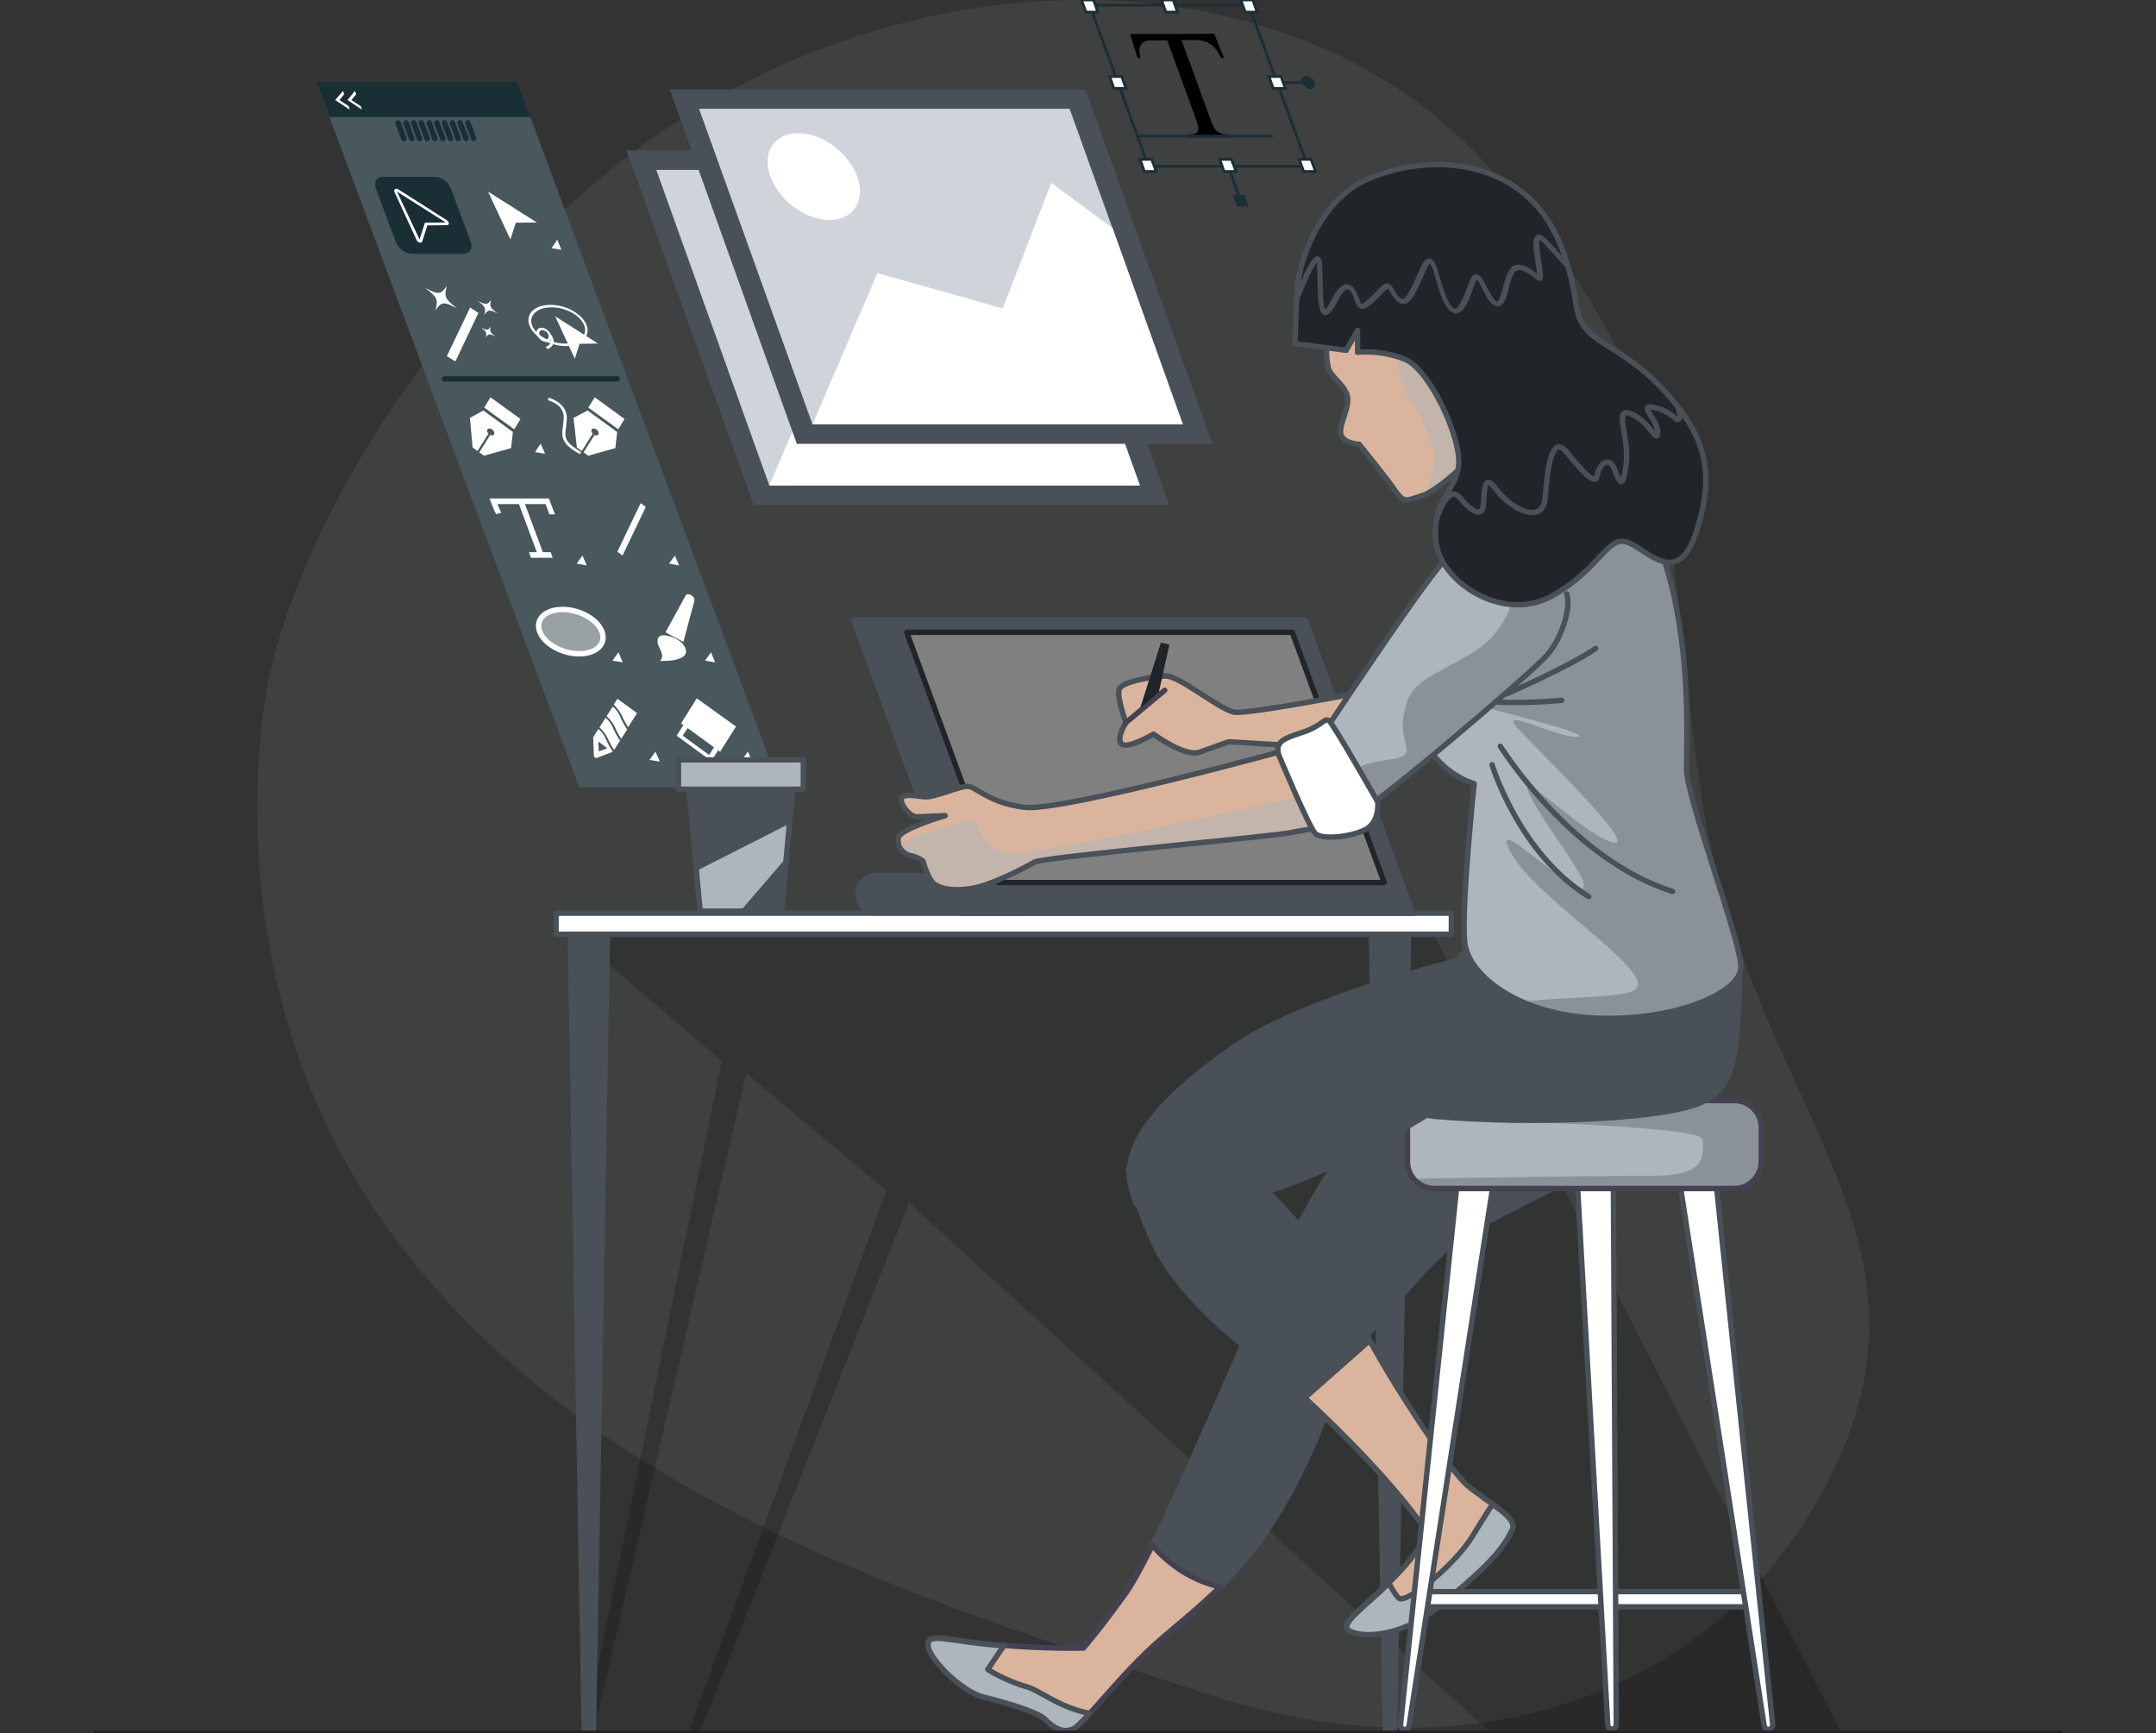 <?xml version="1.0" encoding="utf-8"?>
<!-- Generator: Adobe Illustrator 25.2.1, SVG Export Plug-In . SVG Version: 6.00 Build 0)  -->
<svg version="1.1" id="Camada_1" xmlns="http://www.w3.org/2000/svg" xmlns:xlink="http://www.w3.org/1999/xlink" x="0px" y="0px"
	 viewBox="0 0 963.5 774.4" style="enable-background:new 0 0 963.5 774.4;" xml:space="preserve">
<rect x="0" y="0" width="963.5" height="774.4" fill="#333333" stroke="none"/>
<style type="text/css">
	.st0{opacity:0.1;fill:#ADB5BD;enable-background:new    ;}
	.st1{display:none;opacity:0.7;fill:#FFFFFF;enable-background:new    ;}
	.st2{fill:#1A2E35;}
	.st3{opacity:0.2;fill:#FFFFFF;enable-background:new    ;}
	.st4{fill:none;stroke:#1A2E35;stroke-width:2.405;stroke-linecap:round;stroke-linejoin:round;stroke-miterlimit:10;}
	.st5{fill:#FFFFFF;}
	.st6{opacity:0.44;fill:#FFFFFF;enable-background:new    ;}
	.st7{fill:none;stroke:#FFFFFF;stroke-width:2.405;stroke-miterlimit:10;}
	.st8{fill:#495057;}
	.st9{fill:#CED4DA;}
	.st10{fill:none;stroke:#1A2E35;stroke-width:1.202;stroke-miterlimit:10;}
	.st11{fill:#FFFFFF;stroke:#1A2E35;stroke-width:1.202;stroke-miterlimit:10;}
	.st12{opacity:0.2;enable-background:new    ;}
	.st13{fill:#495057;stroke:#495057;stroke-width:2.405;stroke-linecap:round;stroke-linejoin:round;stroke-miterlimit:10;}
	.st14{fill:#FFFFFF;stroke:#495057;stroke-width:2.405;stroke-linecap:round;stroke-linejoin:round;stroke-miterlimit:10;}
	.st15{fill:#808080;stroke:#1A2E35;stroke-width:2.405;stroke-linecap:round;stroke-linejoin:round;stroke-miterlimit:10;}
	.st16{fill:#ADB5BD;stroke:#495057;stroke-width:2.405;stroke-linecap:round;stroke-linejoin:round;stroke-miterlimit:10;}
	.st17{fill:#808080;stroke:#212529;stroke-width:2.405;stroke-linecap:round;stroke-linejoin:round;stroke-miterlimit:10;}
	.st18{fill:#DAB49D;stroke:#454153;stroke-width:2.405;stroke-linecap:round;stroke-linejoin:round;stroke-miterlimit:10;}
	.st19{fill:#DAB49D;stroke:#495057;stroke-width:2.405;stroke-linecap:round;stroke-linejoin:round;stroke-miterlimit:10;}
	.st20{fill:#ADB5BD;}
	.st21{opacity:0.2;clip-path:url(#SVGID_2_);enable-background:new    ;}
	.st22{fill:none;stroke:#454153;stroke-width:2.405;stroke-linecap:round;stroke-linejoin:round;stroke-miterlimit:10;}
	.st23{fill:#212529;}
	.st24{fill:#DAB49D;}
	.st25{clip-path:url(#SVGID_4_);fill:#ADB5BD;}
	.st26{opacity:0.5;clip-path:url(#SVGID_6_);fill:#DAB49D;enable-background:new    ;}
	.st27{fill:none;stroke:#495057;stroke-width:2.405;stroke-linecap:round;stroke-linejoin:round;stroke-miterlimit:10;}
	.st28{opacity:0.2;clip-path:url(#SVGID_8_);enable-background:new    ;}
	.st29{opacity:0.2;clip-path:url(#SVGID_10_);enable-background:new    ;}
	.st30{clip-path:url(#SVGID_12_);fill:#ADB5BD;}
	.st31{opacity:0.5;clip-path:url(#SVGID_14_);fill:#DAB49D;enable-background:new    ;}
	.st32{clip-path:url(#SVGID_16_);}
	.st33{fill:none;stroke:#495057;stroke-width:2.405;stroke-miterlimit:10;}
	.st34{fill:none;stroke:#212529;stroke-width:2.405;stroke-miterlimit:10;}
</style>
<g>
	<g>
		<path class="st0" d="M120.5,301.4c0,0-31.6,135,56.4,252.5s241.3,163.3,364.6,203.6s238.7-6.2,282-109.8S779.3,488.3,760,353
			s-3.9-174.3-93.9-277.3S391.6-24.8,266.7,80.9C141.9,186.7,120.5,301.4,120.5,301.4z"/>
		<path class="st1" d="M120.5,301.4c0,0-31.6,135,56.4,252.5s241.3,163.3,364.6,203.6s238.7-6.2,282-109.8S779.3,488.3,760,353
			s-3.9-174.3-93.9-277.3S391.6-24.8,266.7,80.9C141.9,186.7,120.5,301.4,120.5,301.4z"/>
	</g>
	<g>
		<g>
			<polygon class="st2" points="348.6,351.8 258.9,351.8 141.3,36.4 231.1,36.4 			"/>
			<polygon class="st3" points="348.6,351.8 258.9,351.8 141.3,36.4 231.1,36.4 			"/>
			<path class="st2" d="M207.1,113.4h-23c-2.9,0-6-2.3-7.2-5.2l-8.9-24c-1-2.9,0.3-5.2,3.3-5.2h23c2.9,0,6,2.3,7.2,5.2l8.9,24
				C211.4,111,210,113.4,207.1,113.4z"/>
			<polygon class="st2" points="237,52.3 147.3,52.3 141.3,36.4 231.1,36.4 			"/>
			<g>
				<line class="st4" x1="177.9" y1="54.9" x2="180.5" y2="61.9"/>
				<line class="st4" x1="181.4" y1="54.9" x2="184" y2="61.9"/>
				<line class="st4" x1="184.9" y1="54.9" x2="187.5" y2="61.9"/>
				<line class="st4" x1="188.3" y1="54.9" x2="190.9" y2="61.9"/>
				<line class="st4" x1="191.8" y1="54.9" x2="194.3" y2="61.9"/>
				<line class="st4" x1="195.2" y1="54.9" x2="197.9" y2="61.9"/>
				<line class="st4" x1="198.7" y1="54.9" x2="201.3" y2="61.9"/>
				<line class="st4" x1="202.2" y1="54.9" x2="204.7" y2="61.9"/>
				<line class="st4" x1="205.6" y1="54.9" x2="208.3" y2="61.9"/>
				<line class="st4" x1="209.1" y1="54.9" x2="211.7" y2="61.9"/>
			</g>
			<g>
				<path class="st5" d="M199.7,98.4L178,84.6c-0.5-0.3-1-0.3-1.5-0.1c-0.3,0.2-0.5,0.7-0.2,1.3l9.9,21.5c0.2,0.6,0.8,0.9,1.4,1.1
					c0.1,0,0.2,0,0.3,0c0.5,0,0.7-0.2,0.8-0.6l2.3-7.1l8.7-0.1c0.6,0,0.9-0.3,0.9-0.8C200.5,99.3,200.2,98.7,199.7,98.4z"/>
				<g>
					<polygon class="st2" points="199.2,99.4 177.4,85.6 187.5,107 189.9,99.5 					"/>
				</g>
			</g>
			<polygon class="st5" points="239.9,99.4 218.1,85.6 228.1,107 230.5,99.5 			"/>
			<polygon class="st5" points="250.9,111.6 249,107.1 246.5,110.9 			"/>
			<polygon class="st5" points="303.5,252.6 301.6,248.2 299,251.8 			"/>
			<polygon class="st5" points="319.6,295.9 317.7,291.4 315.1,295.2 			"/>
			<polygon class="st5" points="336.2,340.3 334.2,335.8 331.6,339.5 			"/>
			<polygon class="st5" points="243.6,202.7 241.6,198.2 239.1,202 			"/>
			<polygon class="st5" points="262.2,252.6 260.3,248.2 257.7,251.8 			"/>
			<polygon class="st5" points="278.3,295.9 276.4,291.4 273.7,295.2 			"/>
			<polygon class="st5" points="294.9,340.3 292.9,335.8 290.3,339.5 			"/>
			<g>
				<polygon class="st5" points="199.7,159.1 203.5,161.5 213.8,139.8 210.1,137.4 				"/>
				<path class="st5" d="M204.3,137.8c-5.5-4.3-5.9-5.1-4.6-10c-2.9,3.9-3.7,4-9.7,0.8c5.5,4.3,5.9,5.1,4.6,10
					C197.4,134.8,198.2,134.6,204.3,137.8z"/>
				<path class="st5" d="M222.4,140.1c-3.4-2.6-3.7-3.2-2.9-6.2c-1.7,2.4-2.3,2.4-6,0.5c3.4,2.6,3.7,3.2,2.9,6.2
					C218.2,138.3,218.8,138.2,222.4,140.1z"/>
				<path class="st5" d="M221.4,150.4c-2.4-1.9-2.6-2.3-2.1-4.4c-1.3,1.7-1.6,1.7-4.3,0.3c2.4,1.9,2.6,2.3,2.1,4.4
					C218.4,149,218.8,149,221.4,150.4z"/>
			</g>
			<polygon class="st5" points="275.9,246.5 278.2,248.2 288.6,226.5 286.3,224.8 			"/>
			<g>
				<g>
					<polygon class="st5" points="267.2,153.5 248.1,141.3 256.9,160.3 259,153.6 					"/>
				</g>
				<g>
					<path class="st5" d="M252.8,154.6c-7.1,0-14.3-4.1-16.2-9.2s2.3-9.2,9.4-9.2s14.3,4.1,16.2,9.2
						C263.9,150.4,259.8,154.6,252.8,154.6z M246.4,137.3c-6.4,0-10.3,3.7-8.6,8.1s8.2,8.1,14.7,8.1c6.4,0,10.3-3.7,8.6-8.1
						C259.3,140.8,252.8,137.3,246.4,137.3z"/>
				</g>
				<g>
					<path class="st5" d="M244.3,152.8c-1.7,0-3.7-1.4-4.3-3.2c-0.7-1.7,0.2-3.2,1.9-3.2s3.7,1.4,4.3,3.2
						C246.9,151.3,246,152.8,244.3,152.8z M242.4,147.5c-1.1,0-1.7,0.9-1.3,2.1c0.5,1.1,1.7,2.1,2.7,2.1c1.1,0,1.7-0.9,1.3-2.1
						C244.8,148.5,243.5,147.5,242.4,147.5z"/>
				</g>
				<g>
					<path class="st5" d="M244.7,156l-0.8-1c1.4-0.6,2.2-1.4,2.3-2.5c0.1-1.4-0.8-2.7-0.8-2.7l0.9-0.3c0,0.1,1.3,1.7,1.1,3.5
						C247.2,154.3,246.2,155.4,244.7,156z"/>
				</g>
			</g>
			<g>
				<polygon class="st5" points="232.6,187.2 219.2,177.5 216.4,182.1 229.8,191.8 				"/>
				<path class="st5" d="M211.2,199.9l2.2,1.6l4.9-7.8c-0.6-0.6-0.8-1.4-0.5-1.8c0.3-0.6,1.4-0.6,2.2,0s1.1,1.6,0.8,2.2
					c-0.3,0.5-1,0.6-1.7,0.2l-4.9,7.8l2.1,1.5l12.1-3.4l0.8-7.2l-13.2-9.6l-6,3.3L211.2,199.9z"/>
			</g>
			<line class="st4" x1="198.6" y1="169.3" x2="275.8" y2="169.3"/>
			<g>
				<polygon class="st5" points="265.8,177.5 262.9,182.1 276.3,191.8 279.1,187.2 				"/>
				<path class="st5" d="M256.3,186.7l1.5,13.2l2.2,1.6l4.9-7.8c-0.6-0.6-0.8-1.4-0.5-1.8c0.3-0.6,1.4-0.6,2.2,0
					c0.8,0.6,1.1,1.6,0.8,2.2c-0.3,0.5-1,0.6-1.7,0.2l-4.9,7.8l2.1,1.5l12.1-3.4l0.8-7.2l-13.2-9.6L256.3,186.7z"/>
				<path class="st5" d="M253,190.6c0.1-0.9,0.2-1.9,0.3-3.1c0.2-2.3-0.5-4.3-1.9-6c-2.3-2.7-5.7-3.7-5.9-3.7
					c-0.3-0.1-0.7,0.1-0.6,0.5c0,0.3,0.3,0.7,0.7,0.8c0,0,3,0.8,4.8,3c1.1,1.4,1.7,3.1,1.5,5c-0.1,1.1-0.2,2.2-0.3,3.1
					c-0.7,4.8-1,7.8,7,12.4c0.1,0.1,0.3,0.1,0.5,0.1s0.3-0.1,0.5-0.2c0.1-0.2-0.1-0.7-0.5-0.9C252.1,197.3,252.3,195.3,253,190.6z"
					/>
			</g>
			<path class="st5" d="M218.8,222.7l0.5,1.3c0.1,0.5,1.6,4.3,2.4,5.7l2.3-0.6c-0.3-0.6-1.1-2.4-1.7-3.9h9.6l8,21.5h-3.5l0.9,2.5
				h9.7l-0.9-2.5h-3.5l-8-21.5h9.2c0.5,1.4,1.3,3.4,1.7,4.6h2.5c-0.6-1.6-2.2-5.8-2.2-5.8l-0.5-1.3H218.8z"/>
			<g>
				<path class="st6" d="M269,282.2c2.1,5.5-2.5,9.9-10.2,9.9c-7.6,0-15.5-4.4-17.6-9.9s2.5-9.9,10.2-9.9S266.9,276.7,269,282.2z"/>
				<path class="st7" d="M269,282.2c2.1,5.5-2.5,9.9-10.2,9.9c-7.6,0-15.5-4.4-17.6-9.9s2.5-9.9,10.2-9.9S266.9,276.7,269,282.2z"/>
			</g>
			<g>
				<path class="st5" d="M297.4,282.5l9-16.4c0.3-0.7,1.4-0.8,2.3-0.3l0,0c1.1,0.6,1.9,1.8,1.6,2.7l-4.9,18.3L297.4,282.5z"/>
				<path class="st5" d="M295.9,283.9c3.5-0.5,10.5,2.6,10.7,7.2c0,1.1-0.7,1.9-1.6,2.5c-2.7,1.6-6.5,1.7-10.2,1.7
					c0.9-0.6,1.3-1.8,1-3.1c-0.2-1.3-1.1-2.6-1.6-3.9C293.5,286.5,293.8,284,295.9,283.9"/>
			</g>
			<g>
				<path class="st5" d="M277.1,320.1c-1-2.3-2.4-3.8-3.3-4.4l-2.7,4.3c1,0.9,2.6,2.5,3.8,5.1c1,2.3,2.1,4,2.7,5l2.7-4.2
					C279.3,324.5,278.2,322.6,277.1,320.1z"/>
				<path class="st5" d="M273.9,325.1c-1-2.3-2.4-3.8-3.3-4.4l-2.7,4.3c1,0.9,2.6,2.5,3.8,5.1c1,2.3,2.1,4,2.7,5l2.7-4.2
					C276.1,329.5,275,327.6,273.9,325.1z"/>
				<path class="st5" d="M278,319.9c1,2.3,2.1,4,2.7,5l4-6.3l-8.8-6.4l-1.6,2.6C275.2,315.7,276.7,317.3,278,319.9z"/>
				<path class="st5" d="M270.7,330.1c-1-2.3-2.4-3.8-3.3-4.4l-2.3,3.7l0.3,8.3c0,0.6,0.8,1.1,1.3,0.9l7.1-2.7
					C272.9,334.5,271.8,332.5,270.7,330.1z M267.6,335.7l-0.2-4.4l4,3L267.6,335.7z"/>
			</g>
			<path class="st5" d="M305.4,323.9l-3,4.8l15.5,11.3l3-4.8l0.9,0.7l7.1-11.3L311.4,312l-7.1,11.3L305.4,323.9z M316.9,337.3
				l-11.8-8.6l2.2-3.4l11.8,8.6L316.9,337.3z"/>
			<g>
				<polygon class="st5" points="158.6,40.6 159.2,42.1 157,44.7 161.2,47.4 161.8,49 155.3,44.7 				"/>
				<polygon class="st5" points="153.3,40.6 153.8,42.1 151.7,44.7 155.8,47.4 156.3,49 149.8,44.7 				"/>
			</g>
		</g>
		<g>
			<polygon class="st8" points="522.5,225.6 336.8,225.6 280,67.2 465.8,67.2 			"/>
			<polygon class="st9" points="509.4,216.9 343.8,216.9 293.3,75.9 458.8,75.9 			"/>
			<polygon class="st5" points="477.9,129.1 450.5,109 428.9,165.1 372.8,149.3 343.8,216.9 509.4,216.9 			"/>
			<path class="st5" d="M363.8,106.1c-3.9-10.7-15.6-19.4-26.4-19.4s-16.3,8.7-12.4,19.4s15.6,19.4,26.4,19.4
				C362.1,125.5,367.7,116.8,363.8,106.1z"/>
		</g>
		<g>
			<polygon class="st8" points="541.8,198.3 356.1,198.3 299.3,39.9 485.1,39.9 			"/>
			<polygon class="st9" points="528.6,189.6 363.1,189.6 312.4,48.6 478,48.6 			"/>
			<polygon class="st5" points="497.2,101.9 469.8,81.7 448.1,137.8 392.1,122 363.1,189.6 528.6,189.6 			"/>
			<path class="st5" d="M383.1,78.9c-3.9-10.7-15.6-19.4-26.4-19.4s-16.3,8.7-12.4,19.4s15.6,19.4,26.4,19.4S386.9,89.6,383.1,78.9z
				"/>
		</g>
		<g>
			<g>
				<path d="M542.6,15.1l4.4,10.8h-1.3c-0.9-1.9-1.8-3.3-2.5-4.1c-1.1-1.4-2.5-2.3-3.9-3c-1.4-0.6-3.1-0.9-4.9-0.9H528l12.9,35.3
					c1,2.9,1.9,4.6,2.9,5.4c1.3,0.9,2.7,1.5,4.6,1.5h1.6l0.5,1.3h-19.6l-0.5-1.3h1.6c1.9,0,3.1-0.6,3.5-1.8c0.2-0.7-0.1-2.4-1-5
					L521.6,18H516c-2.2,0-3.7,0.1-4.4,0.5c-1,0.5-1.7,1.3-2.2,2.5c-0.3,1.3-0.3,2.9,0.3,5h-1.3L505,15.2L542.6,15.1L542.6,15.1z"/>
			</g>
			<line class="st10" x1="570.7" y1="36.9" x2="584.9" y2="36.9"/>
			<polygon class="st10" points="584.4,74.3 513.2,74.3 487,2.3 558.1,2.3 			"/>
			<polygon class="st11" points="503.2,39.5 497.8,39.5 495.9,34.2 501.3,34.2 			"/>
			<polygon class="st11" points="574.4,39.5 569,39.5 567.1,34.2 572.5,34.2 			"/>
			<polygon class="st11" points="490.6,5.4 485.3,5.4 483.3,0 488.7,0 			"/>
			<polygon class="st11" points="561.8,5.4 556.5,5.4 554.5,0 559.9,0 			"/>
			<polygon class="st11" points="526.2,5.4 521,5.4 519.1,0 524.3,0 			"/>
			<polygon class="st11" points="516.7,76.6 511.4,76.6 509.5,71.2 514.7,71.2 			"/>
			<polygon class="st11" points="587.9,76.6 582.6,76.6 580.6,71.2 585.9,71.2 			"/>
			<line class="st10" x1="549.3" y1="75.5" x2="554.4" y2="89.7"/>
			<polygon class="st11" points="552.4,76.6 547,76.6 545.1,71.2 550.3,71.2 			"/>
			<polygon class="st2" points="558.1,92.3 552.8,92.3 550.8,87.1 556.1,87.1 			"/>
			<line class="st10" x1="509" y1="60.8" x2="568.8" y2="60.8"/>
			<path class="st2" d="M587.6,36.9c-0.6-1.6-2.3-2.9-3.9-2.9s-2.4,1.3-1.8,2.9c0.6,1.6,2.3,2.9,3.9,2.9
				C587.4,39.7,588.2,38.5,587.6,36.9z"/>
		</g>
		<g>
			<polygon class="st12" points="258,418.8 322.5,474 261.1,774.4 265.2,774.4 333.5,479.5 396.1,531.9 307.7,773.9 313.2,773 
				406.2,537.4 664.9,773 822.2,773 638.2,412.3 			"/>
			<g>
				<polygon id="XMLID_50_" class="st13" points="265.2,774.4 261.1,774.4 254.8,413.6 271.5,413.6 				"/>
				<polygon id="XMLID_84_" class="st13" points="623.2,774.4 619.1,774.4 612.8,413.6 629.5,413.6 				"/>
				<rect id="XMLID_62_" x="248.5" y="408" class="st14" width="400.1" height="9.4"/>
			</g>
		</g>
		<g id="XMLID_66_">
			<path id="XMLID_65_" class="st15" d="M406,298c0,2.5-2.4,4.6-5.4,4.6s-5.4-2.1-5.4-4.6s2.4-4.6,5.4-4.6S406,295.5,406,298z"/>
			<path id="XMLID_67_" class="st15" d="M411.1,312c0,2.5-2.4,4.6-5.4,4.6s-5.4-2.1-5.4-4.6s2.4-4.6,5.4-4.6S411.1,309.4,411.1,312z
				"/>
			<path id="XMLID_68_" class="st15" d="M416.3,325.8c0,2.5-2.4,4.6-5.4,4.6s-5.4-2.1-5.4-4.6s2.4-4.6,5.4-4.6
				S416.3,323.3,416.3,325.8z"/>
			<path id="XMLID_69_" class="st15" d="M421.3,339.6c0,2.5-2.4,4.6-5.4,4.6s-5.4-2.1-5.4-4.6s2.4-4.6,5.4-4.6
				C418.9,335.1,421.3,337.1,421.3,339.6z"/>
		</g>
		<g>
			<polygon id="XMLID_112_" class="st13" points="349.3,407.1 312.9,407.1 307.4,346.8 354.8,346.8 			"/>
			<polygon class="st16" points="352.9,366.6 311.1,387.8 312.9,407.1 332.4,407.1 351.2,385.3 			"/>
			<rect id="XMLID_114_" x="303.2" y="339.5" class="st16" width="55.8" height="13.1"/>
		</g>
		<g>
			<g id="XMLID_71_">
				<path id="XMLID_72_" class="st13" d="M457.1,407.8h-65.5c-4.6,0-8.3-3.8-8.3-8.3c0-4.6,3.8-8.3,8.3-8.3h65.5
					c4.6,0,8.3,3.8,8.3,8.3S461.7,407.8,457.1,407.8z"/>
			</g>
			<polygon id="XMLID_63_" class="st13" points="631.3,408 429.6,408 381.5,277 583.3,277 			"/>
			<polygon id="XMLID_64_" class="st17" points="618.6,394.3 446.3,394.3 405.2,282.5 577.5,282.5 			"/>
			<g>
				<path id="XMLID_75_" class="st13" d="M652.4,454.8c0,0-8.7,12.8-15.9,19.3s-29,26.7-47.1,57.4s-30.7,62-42.7,89.1
					c-12,27.2-33.5,77.2-44.5,92.4c-11,15.3-18.1,23.4-18.1,23.4s-17.9,0.5-39.1-1.5c-21.2-1.8-30-5.7-30.2-0.2s14.4,20.8,24.9,23.4
					c10.5,2.6,24,6.7,27.3,9.8c3.3,3.2,7.3,6.7,12.6,4.4c5.2-2.3,21.2-24.5,39-39.8s39-30.5,58.2-66.2s20.2-56.1,33.7-69.5
					c13.5-13.5,27.6-34.5,44.8-45.5c17.1-11.1,68.5-31.6,84.8-53.1c16.4-21.3,7.9-47.4-7.9-56.6
					C716.3,432.4,664.8,428.9,652.4,454.8z"/>
				<g>
					<path id="XMLID_82_" class="st18" d="M515,690.4c-4.8,9.7-9.2,17.8-12.7,22.5c-11,15.3-18.1,23.4-18.1,23.4s-17.9,0.5-39.1-1.5
						c-21.2-1.8-30-5.7-30.2-0.2s14.4,20.8,24.9,23.4c10.5,2.6,24,6.7,27.3,9.8c3.3,3.2,7.3,6.7,12.6,4.4c5.2-2.3,21.2-24.5,39-39.8
						c8.3-7.2,17.3-14.3,26.5-23.4C530.4,705.6,520.5,696.9,515,690.4z"/>
					<path id="XMLID_81_" class="st16" d="M479.4,772.5c1.6-0.7,4.2-3.3,7.5-7c-14.4-2.9-21.8-10.2-28.4-12
						c-9.2-2.6-17.1-7.6-17.1-7.6l7.2-10.6c-1.3-0.1-2.4-0.2-3.7-0.3c-21.2-1.8-30-5.7-30.2-0.2s14.4,20.8,24.9,23.4
						c10.5,2.6,24,6.7,27.3,9.8C470.1,771.1,474.2,774.7,479.4,772.5z"/>
				</g>
			</g>
			<g>
				<path id="XMLID_70_" class="st13" d="M504.3,522.5c0,0,3.9,17.9,12.3,34.9c8.6,17,27.3,34.9,40.8,45.1
					c13.6,10.3,57.5,49.4,79.2,80.4c2.7,3.9-7.6,17-20.4,28.5c-12.8,11.5-18.3,15.7-11.5,17.9s22.9,1.3,39.1-12.3
					c16.2-13.6,26.8-22.6,31.9-33.7c2.5-5.5-11.5-12.3-20-19.6c-8.6-7.2-40-54.9-49.7-77c-9.8-22.1-34.5-53.6-52.8-64.7"/>
				<g>
					<path id="XMLID_80_" class="st19" d="M675.8,683.3c2.5-5.5-11.5-12.3-20-19.6c-7.2-6-30.6-40.7-43.7-64.8l-29,25.6
						c18,16.7,40,39,53.5,58.3c2.7,3.9-7.6,17-20.4,28.5c-12.8,11.5-18.3,15.7-11.5,17.9s22.9,1.3,39.1-12.3
						C660.1,703.4,670.7,694.4,675.8,683.3z"/>
					<path id="XMLID_79_" class="st16" d="M667,672.1c-2.3,3.4-5.2,8.1-8.7,13.8c-8.1,13.6-30.2,31-33.2,28.1
						c-1.7-1.7-3.3-4.6-4.4-6.7c-1.5,1.4-3,2.9-4.4,4.2c-12.8,11.5-18.3,15.7-11.5,17.9s22.9,1.3,39.1-12.3
						c16.2-13.6,26.8-22.6,31.9-33.7C677.4,680,672.9,676.2,667,672.1z"/>
				</g>
			</g>
			<rect id="XMLID_77_" x="638" y="711.1" class="st14" width="144.7" height="6.8"/>
			<path id="XMLID_76_" class="st14" d="M651.2,528.4l-25.3,242.1c-0.1,1.1,0.8,2.2,1.9,2.2l0,0c0.9,0,1.8-0.7,1.9-1.7l37.7-242.6
				H651.2L651.2,528.4z"/>
			<path id="XMLID_78_" class="st14" d="M766.9,528.4l25.3,242.1c0.1,1.1-0.8,2.2-1.9,2.2l0,0c-0.9,0-1.8-0.7-1.9-1.7l-37.7-242.6
				H766.9L766.9,528.4z"/>
			<path id="XMLID_83_" class="st14" d="M721,528.4l1.3,242.2c0,1-0.9,1.9-1.9,1.9l0,0c-1,0-1.9-0.8-1.9-1.8l-13.6-242.3L721,528.4
				L721,528.4z"/>
			<g>
				<g>
					<path id="XMLID_74_" class="st20" d="M775,531H641c-6.6,0-12-5.4-12-12v-15.3c0-6.6,5.4-12,12-12h134.1c6.6,0,12,5.4,12,12V519
						C787,525.7,781.6,531,775,531z"/>
				</g>
				<g>
					<g>
						<g>
							<defs>
								<path id="SVGID_1_" d="M775,531H641c-6.6,0-12-5.4-12-12v-15.3c0-6.6,5.4-12,12-12h134.1c6.6,0,12,5.4,12,12V519
									C787,525.7,781.6,531,775,531z"/>
							</defs>
							<clipPath id="SVGID_2_">
								<use xlink:href="#SVGID_1_"  style="overflow:visible;"/>
							</clipPath>
							<path class="st21" d="M775,491.9H644l-3.9,8.2c0,0,120.9,2.1,120.9,9.1s2.1,16.1-21.7,16.1c-19.3,0-83.9,0.9-107.7,1.3
								c0.9,1.1,2.2,2.2,3.4,3l7,1.6h132.8c6.6,0,12-5.4,12-12v-15.3C787,497.3,781.6,491.9,775,491.9z"/>
						</g>
					</g>
				</g>
				<g>
					<path id="XMLID_1_" class="st22" d="M775,531H641c-6.6,0-12-5.4-12-12v-15.3c0-6.6,5.4-12,12-12h134.1c6.6,0,12,5.4,12,12V519
						C787,525.7,781.6,531,775,531z"/>
				</g>
			</g>
			<path id="XMLID_73_" class="st13" d="M507.8,537.9c-3-9.8-15.3-29.3,43.8-70.3c31.4-21.7,99.2-38.3,99.2-38.3l6.4-7.2
				c0,0,18.3,19.2,54.1,17.9c35.7-1.3,57.8-17,62.2-15.7c4.2,1.3,4.7,12.3,3,33.2c-1.7,20.9-3.9,31.5-20.4,36.6s-53.2,6.8-79.6,6.4
				c-26.4-0.5-39.1-2.2-39.1-2.2s-56.6,35.7-92,38.3"/>
			<g>
				<g id="XMLID_51_">
					<path id="XMLID_60_" class="st19" d="M638.9,303.3c-2.6,0.8-80.4,16.2-87.3,14.9s-24.6-16.5-31-16.2
						c-6.4,0.5-19.2,2.5-20.4,5.9c-1.3,3.4,3,14.9,3,14.9s-4.2,6.4-2.2,9.4c2.2,3,14.5-4.2,14.5-4.2s14,10.3,20.4,8.1
						c6.4-2.2,13.2-4.7,13.2-4.7s100.1,5.9,101.3,6.4c1.3,0.5,13.6,3,14.9-14.9C666.5,305,653.7,298.6,638.9,303.3z"/>
					<line id="XMLID_61_" class="st22" x1="503.1" y1="322.9" x2="520.5" y2="308.4"/>
					<polygon id="XMLID_58_" class="st23" points="509.5,316.5 518.8,287.1 522.6,288 517.9,309.2 					"/>
				</g>
				<g>
					<g>
						<path id="XMLID_59_" class="st24" d="M577.9,334.3c0,0-103.5,28.5-120,26.4s-21.7-9.4-25.6-9.4s-14.5,5.1-19.2,4.7
							c-4.7-0.5-10.3-1.7-10.3,1.3s4.2,7.6,6.8,7.6c2.5,0,12.8-0.5,12.8-0.5s-20,5.9-20.9,9.8c-0.8,3.9,1.7,7.2,5.5,8.1
							c3.9,0.8,5.5,2.5,5.5,2.5s1.7,6.4,4.2,9.4s10.3,4.2,18.7,2.5c8.6-1.7,23.4-9.4,26.8-11.5c3.4-2.2,106.8-11.5,114.6-13.2
							c7.6-1.7,17-1.7,20-6.8C600.1,360.3,577.9,334.3,577.9,334.3z"/>
					</g>
					<g>
						<g>
							<g>
								<defs>
									<path id="SVGID_3_" d="M577.9,334.3c0,0-103.5,28.5-120,26.4s-21.7-9.4-25.6-9.4s-14.5,5.1-19.2,4.7
										c-4.7-0.5-10.3-1.7-10.3,1.3s4.2,7.6,6.8,7.6c2.5,0,12.8-0.5,12.8-0.5s-20,5.9-20.9,9.8c-0.8,3.9,1.7,7.2,5.5,8.1
										c3.9,0.8,5.5,2.5,5.5,2.5s1.7,6.4,4.2,9.4s10.3,4.2,18.7,2.5c8.6-1.7,23.4-9.4,26.8-11.5c3.4-2.2,106.8-11.5,114.6-13.2
										c7.6-1.7,17-1.7,20-6.8C600.1,360.3,577.9,334.3,577.9,334.3z"/>
								</defs>
								<clipPath id="SVGID_4_">
									<use xlink:href="#SVGID_3_"  style="overflow:visible;"/>
								</clipPath>
								<path class="st25" d="M452.9,381.3c-17.8,0-13.8-17.8-19.7-14.8c-5.1,2.6-25.3,5.1-31,11.6c0.8,2.1,2.7,3.7,5.2,4.2
									c3.9,0.8,5.5,2.5,5.5,2.5s1.7,6.4,4.2,9.4s10.3,4.2,18.7,2.5c8.6-1.7,23.4-9.4,26.8-11.5c3.4-2.2,106.8-11.5,114.6-13.2
									c6.2-1.4,13.5-1.6,17.7-4.3c1.5-1.5,2.4-2.4,2.4-2.4l-11-10.7C586.2,354.7,470.7,381.3,452.9,381.3z"/>
							</g>
						</g>
					</g>
					<g>
						<g>
							<g>
								<defs>
									<path id="SVGID_5_" d="M577.9,334.3c0,0-103.5,28.5-120,26.4s-21.7-9.4-25.6-9.4s-14.5,5.1-19.2,4.7
										c-4.7-0.5-10.3-1.7-10.3,1.3s4.2,7.6,6.8,7.6c2.5,0,12.8-0.5,12.8-0.5s-20,5.9-20.9,9.8c-0.8,3.9,1.7,7.2,5.5,8.1
										c3.9,0.8,5.5,2.5,5.5,2.5s1.7,6.4,4.2,9.4s10.3,4.2,18.7,2.5c8.6-1.7,23.4-9.4,26.8-11.5c3.4-2.2,106.8-11.5,114.6-13.2
										c7.6-1.7,17-1.7,20-6.8C600.1,360.3,577.9,334.3,577.9,334.3z"/>
								</defs>
								<clipPath id="SVGID_6_">
									<use xlink:href="#SVGID_5_"  style="overflow:visible;"/>
								</clipPath>
								<path class="st26" d="M452.9,381.3c-17.8,0-13.8-17.8-19.7-14.8c-5.1,2.6-25.3,5.1-31,11.6c0.8,2.1,2.7,3.7,5.2,4.2
									c3.9,0.8,5.5,2.5,5.5,2.5s1.7,6.4,4.2,9.4s10.3,4.2,18.7,2.5c8.6-1.7,23.4-9.4,26.8-11.5c3.4-2.2,106.8-11.5,114.6-13.2
									c6.2-1.4,13.5-1.6,17.7-4.3c1.5-1.5,2.4-2.4,2.4-2.4l-11-10.7C586.2,354.7,470.7,381.3,452.9,381.3z"/>
							</g>
						</g>
					</g>
					<g>
						<path id="XMLID_2_" class="st27" d="M577.9,334.3c0,0-103.5,28.5-120,26.4s-21.7-9.4-25.6-9.4s-14.5,5.1-19.2,4.7
							c-4.7-0.5-10.3-1.7-10.3,1.3s4.2,7.6,6.8,7.6c2.5,0,12.8-0.5,12.8-0.5s-20,5.9-20.9,9.8c-0.8,3.9,1.7,7.2,5.5,8.1
							c3.9,0.8,5.5,2.5,5.5,2.5s1.7,6.4,4.2,9.4s10.3,4.2,18.7,2.5c8.6-1.7,23.4-9.4,26.8-11.5c3.4-2.2,106.8-11.5,114.6-13.2
							c7.6-1.7,17-1.7,20-6.8C600.1,360.3,577.9,334.3,577.9,334.3z"/>
					</g>
				</g>
				<g>
					<g>
						<g>
							<g>
								<path id="XMLID_56_" class="st20" d="M665.2,230c0,0-9.4,25.6-21.3,42.6c-11.9,17-17,34.9-9.4,54.1s24.3,23.4,24.3,23.4
									s-5.9,56.1-4.2,71.1c1.7,14.9,24.6,32.4,59.2,33.7c34.5,1.3,64.2-11.1,64.2-22.9s-24.3-75.3-24.3-88.5s2.2-54.5-9.4-91.5
									C732.9,214.7,692.5,202.9,665.2,230z"/>
							</g>
							<g>
								<g>
									<g>
										<defs>
											<path id="SVGID_7_" d="M665.2,230c0,0-9.4,25.6-21.3,42.6c-11.9,17-17,34.9-9.4,54.1s24.3,23.4,24.3,23.4
												s-5.9,56.1-4.2,71.1c1.7,14.9,24.6,32.4,59.2,33.7c34.5,1.3,64.2-11.1,64.2-22.9s-24.3-75.3-24.3-88.5s2.2-54.5-9.4-91.5
												C732.9,214.7,692.5,202.9,665.2,230z"/>
										</defs>
										<clipPath id="SVGID_8_">
											<use xlink:href="#SVGID_7_"  style="overflow:visible;"/>
										</clipPath>
										<path class="st28" d="M744.4,251.8c-6.2-20-20.8-32.6-37.2-35.8c-7.9,1.7-29.6,6.8-34.9,8.1c-2.4,1.7-4.8,3.7-7.1,5.9
											c0,0-9.4,25.6-21.3,42.6c-8,11.4-12.9,23.2-13,35.5c31.4,7.4,79.4,19.5,74.6,20.9c-7,1.9-36.5-13.8-27.6-4
											c8.9,9.9,56.3,55.2,42.4,51.3c-13.8-4-44.4-36.5-36.5-20.8s29.7,41.4,22.7,41.4s-43.5-36.5-30.6-14.8
											c12.8,21.7,71.1,56.3,52.4,61.2c-10.8,2.9-33.8,2.1-47.1,4.3c9,3.9,20.1,6.5,32.6,7c34.5,1.3,64.2-11.1,64.2-22.9
											s-24.3-75.3-24.3-88.5C753.8,330.1,755.8,288.8,744.4,251.8z"/>
									</g>
								</g>
							</g>
							<g>
								<path id="XMLID_3_" class="st27" d="M665.2,230c0,0-9.4,25.6-21.3,42.6c-11.9,17-17,34.9-9.4,54.1s24.3,23.4,24.3,23.4
									s-5.9,56.1-4.2,71.1c1.7,14.9,24.6,32.4,59.2,33.7c34.5,1.3,64.2-11.1,64.2-22.9s-24.3-75.3-24.3-88.5s2.2-54.5-9.4-91.5
									C732.9,214.7,692.5,202.9,665.2,230z"/>
							</g>
						</g>
						<path class="st27" d="M670.5,333.4c0,0,31.3,50.5,77,64.9"/>
						<path class="st27" d="M666.8,341.7c0,0,12,39.7,43.2,58.9"/>
						<path class="st27" d="M673.3,310c0,0,28.3-12.3,39.8-20.3"/>
						<path class="st27" d="M661.7,312.9c0,0,10.2,2.2,36.2,0"/>
					</g>
					<g>
						<g>
							<path id="XMLID_57_" class="st20" d="M662.7,236.4c0,0-8.1,4.7-17.9,14.9c-9.8,10.3-57,81.7-57,81.7s14,29.3,18.3,30.2
								c4.2,0.8,78.3-62.5,85.1-70.3c6.8-7.6,11.1-21.7,8.9-27.6"/>
						</g>
						<g>
							<g>
								<g>
									<defs>
										<path id="SVGID_9_" d="M662.7,236.4c0,0-8.1,4.7-17.9,14.9c-9.8,10.3-57,81.7-57,81.7s14,29.3,18.3,30.2
											c4.2,0.8,78.3-62.5,85.1-70.3c6.8-7.6,11.1-21.7,8.9-27.6"/>
									</defs>
									<clipPath id="SVGID_10_">
										<use xlink:href="#SVGID_9_"  style="overflow:visible;"/>
									</clipPath>
									<path class="st29" d="M691.1,293.1c6.8-7.6,11.1-21.7,8.9-27.6l-16.8-13l-5.4,5.6c0,0-0.3,21.8-19.7,33.5
										c-19.4,11.8-27.6,11.9-30.6,26.7c-3,14.8,7,18.7-4.9,20.8c-11.9,1.9-19.7,3-19.7,10.8c0,2.4,0.2,6.7,0.9,11.8
										c0.9,1,1.7,1.7,2.3,1.8C610.3,364.2,684.4,300.8,691.1,293.1z"/>
								</g>
							</g>
						</g>
						<g>
							<path id="XMLID_4_" class="st27" d="M662.7,236.4c0,0-8.1,4.7-17.9,14.9c-9.8,10.3-57,81.7-57,81.7s14,29.3,18.3,30.2
								c4.2,0.8,78.3-62.5,85.1-70.3c6.8-7.6,11.1-21.7,8.9-27.6"/>
						</g>
					</g>
					<path id="XMLID_54_" class="st14" d="M571.5,337.4c0,0,13.2,31.5,16.2,34.9s18.7,1.3,23.8-2.5c5.1-3.9,4.2-11.5,4.2-11.5
						s-19.6-34.5-21.7-36.2c-2.2-1.7-3,2.2-11.9,5.1C573.3,330.1,569.8,331.4,571.5,337.4z"/>
				</g>
				<g>
					<g>
						<g>
							<path id="XMLID_52_" class="st24" d="M592.9,149.6c0,0-0.8,12.3,1.3,16.2c2.2,3.9,8.1,7.6,8.1,12.8s-4.2,11.9-3,15.7
								c1.3,3.9,8.1,4.2,8.1,4.2s12.8,15.7,16.5,21.3c3.9,5.5,5.5,3.4,11.5,1.7c5.9-1.7,18.7-12.8,26-21.3
								c7.2-8.6-4.7-34.5-20.4-51.9c-15.7-17.5-39.1-17-44.3-11.9C591.6,141.5,592.9,149.6,592.9,149.6z"/>
						</g>
						<g>
							<g>
								<g>
									<defs>
										<path id="SVGID_11_" d="M592.9,149.6c0,0-0.8,12.3,1.3,16.2c2.2,3.9,8.1,7.6,8.1,12.8s-4.2,11.9-3,15.7
											c1.3,3.9,8.1,4.2,8.1,4.2s12.8,15.7,16.5,21.3c3.9,5.5,5.5,3.4,11.5,1.7c5.9-1.7,18.7-12.8,26-21.3
											c7.2-8.6-4.7-34.5-20.4-51.9c-15.7-17.5-39.1-17-44.3-11.9C591.6,141.5,592.9,149.6,592.9,149.6z"/>
									</defs>
									<clipPath id="SVGID_12_">
										<use xlink:href="#SVGID_11_"  style="overflow:visible;"/>
									</clipPath>
									<path class="st30" d="M626.5,137.7c-1.9,9.7-4,26.1,1.9,37.3c8.9,16.8,15.7,25.7,10.8,39.5c-0.9,2.5-1.8,4.7-2.7,6.5
										c6.4-2.7,17.9-12.9,24.6-20.8c7.2-8.6-4.7-34.5-20.4-51.9C636.6,143.5,631.6,140.1,626.5,137.7z"/>
								</g>
							</g>
						</g>
						<g>
							<g>
								<g>
									<defs>
										<path id="SVGID_13_" d="M592.9,149.6c0,0-0.8,12.3,1.3,16.2c2.2,3.9,8.1,7.6,8.1,12.8s-4.2,11.9-3,15.7
											c1.3,3.9,8.1,4.2,8.1,4.2s12.8,15.7,16.5,21.3c3.9,5.5,5.5,3.4,11.5,1.7c5.9-1.7,18.7-12.8,26-21.3
											c7.2-8.6-4.7-34.5-20.4-51.9c-15.7-17.5-39.1-17-44.3-11.9C591.6,141.5,592.9,149.6,592.9,149.6z"/>
									</defs>
									<clipPath id="SVGID_14_">
										<use xlink:href="#SVGID_13_"  style="overflow:visible;"/>
									</clipPath>
									<path class="st31" d="M626.5,137.7c-1.9,9.7-4,26.1,1.9,37.3c8.9,16.8,15.7,25.7,10.8,39.5c-0.9,2.5-1.8,4.7-2.7,6.5
										c6.4-2.7,17.9-12.9,24.6-20.8c7.2-8.6-4.7-34.5-20.4-51.9C636.6,143.5,631.6,140.1,626.5,137.7z"/>
								</g>
							</g>
						</g>
						<g>
							<path id="XMLID_5_" class="st27" d="M592.9,149.6c0,0-0.8,12.3,1.3,16.2c2.2,3.9,8.1,7.6,8.1,12.8s-4.2,11.9-3,15.7
								c1.3,3.9,8.1,4.2,8.1,4.2s12.8,15.7,16.5,21.3c3.9,5.5,5.5,3.4,11.5,1.7c5.9-1.7,18.7-12.8,26-21.3
								c7.2-8.6-4.7-34.5-20.4-51.9c-15.7-17.5-39.1-17-44.3-11.9C591.6,141.5,592.9,149.6,592.9,149.6z"/>
						</g>
					</g>
					<g>
						<g>
							<path id="XMLID_53_" class="st23" d="M579.6,130.9l-0.1,1.7l-0.8,20.9l22.9,3l5.1-8.9v9.8c0,0,9.8-1.3,20.9,3
								c11.1,4.2,25.1,34.5,24.3,46.8s-11.5,14.9-10.3,33.7s29.8,37.4,51.5,25.6c21.7-11.9,25.1-27.3,34-24.3s22.6,21.3,31-4.7
								s4.7-42.6-15.3-63.9S707.1,154,704.5,137c-2.5-17-8.1-40-26.4-52.8c-18.1-13-44.6-13.8-67.1-4.1
								C588.5,90,579.6,119.8,579.6,130.9z"/>
						</g>
						<g>
							<g>
								<g>
									<defs>
										<path id="SVGID_15_" d="M579.6,130.9l-0.1,1.7l-0.8,20.9l22.9,3l5.1-8.9v9.8c0,0,9.8-1.3,20.9,3
											c11.1,4.2,25.1,34.5,24.3,46.8s-11.5,14.9-10.3,33.7s29.8,37.4,51.5,25.6c21.7-11.9,25.1-27.3,34-24.3s22.6,21.3,31-4.7
											s4.7-42.6-15.3-63.9S707.1,154,704.5,137c-2.5-17-8.1-40-26.4-52.8c-18.1-13-44.6-13.8-67.1-4.1
											C588.5,90,579.6,119.8,579.6,130.9z"/>
									</defs>
									<clipPath id="SVGID_16_">
										<use xlink:href="#SVGID_15_"  style="overflow:visible;"/>
									</clipPath>
									<g class="st32">
										<path class="st8" d="M592.4,140.7c-0.1,0-0.3,0-0.5,0c-2.5-0.6-2.9-4.8-3.1-15.2c-0.1-2.6-0.1-5.5-0.3-7.6
											c0-0.2,0-0.5-0.1-0.6c-2.1,2.4-6.4,12.7-9.6,21.7l-2.3-0.8c8.7-24.2,11.5-23.8,12.4-23.7c1.7,0.2,1.8,2.4,1.9,3.2
											c0.2,2.3,0.2,5.1,0.3,7.8c0.1,4.2,0.2,11.3,1.1,12.8c0.3-0.2,1.1-1.1,2.7-4.1c2.5-5,4.7-7.3,7.1-7.2
											c2.9,0.1,4.3,3.9,5.4,6.6c0.3,0.8,0.7,1.7,0.9,2.1c1,0.2,4.8-3.5,6.8-5.6c0.6-0.6,1.1-1.3,1.7-1.8
											c0.9-0.9,2.1-1.9,3.4-1.7c1.4,0.2,1.9,1.5,2.7,2.7c0.7,1.3,1.4,2.6,2.7,3.7c0.8,0.6,1.1,0.6,1.4,0.5
											c1.7-0.5,3.9-5.1,6.3-10.5c0.6-1.3,1.1-2.6,1.8-4c0.8-1.7,1.9-3.8,3.7-3.5c2.3,0.1,3.3,3.7,4.8,9c1.3,4.3,2.7,9.2,4.8,12
											c0.6,0.7,1.3,1.5,1.9,1.4c1.9-0.3,4-5.8,5.2-9.1c0.8-2.1,1.4-3.8,2.1-4.9c0.7-1.1,1.5-1.4,2.1-1.4c1.8,0.1,3,2.4,4.7,5.7
											c1.3,2.4,3,5.8,4.3,6.4c0.2,0.1,0.3,0.1,0.5,0c0.9-0.5,1.7-3.5,2.4-6c0.8-2.9,1.5-5.8,3-8c0.8-1.3,1.9-2.1,3.3-2.3
											c3.2-0.5,6.6,2.2,9,4c-0.1-1.3-0.3-3-0.6-4.3c-1.3-8-1.6-11.9,0.5-13c0.9-0.5,2.1-0.2,3.3,0.9c1.7,1.5,3.9,3.9,6.2,6.5
											c4.4,4.9,11.1,12.4,13.8,11.6c0.8-0.2,1.1-1.4,1.4-2.3l2.4,0.5c-0.5,2.3-1.5,3.7-3.1,4.1c-3.9,1-9.1-4.4-16.2-12.4
											c-2.3-2.5-4.3-4.9-5.9-6.3c-0.2-0.2-0.5-0.3-0.6-0.5c-0.6,1.5,0.3,7.4,0.8,10.4c0.8,5.7,1,7.2-0.1,7.9
											c-0.5,0.3-1.1,0.3-1.6-0.1c-0.5-0.2-0.9-0.7-1.5-1.1c-1.9-1.5-5-3.9-7.2-3.5c-0.7,0.1-1.1,0.5-1.7,1.1
											c-1.1,1.7-1.9,4.6-2.6,7.2c-0.9,3.5-1.7,6.6-3.7,7.6c-0.6,0.2-1.4,0.5-2.4,0c-2.3-0.9-4-4.2-5.6-7.5
											c-0.8-1.5-1.8-3.7-2.5-4.2l0,0c-0.6,0.9-1.1,2.6-1.8,4.4c-1.8,4.8-3.8,10.3-7.1,10.7c-1.5,0.2-2.9-0.6-4.2-2.3
											c-2.4-3.1-3.9-8.2-5.2-12.8c-0.8-2.9-1.9-6.7-2.7-7.3c0,0.1-0.5,0.5-1.3,2.2c-0.7,1.4-1.3,2.7-1.8,4
											c-3,6.7-5,11.2-7.9,11.9c-1.1,0.2-2.3,0-3.4-0.9c-1.7-1.4-2.6-3.1-3.3-4.4c-0.3-0.6-0.7-1.4-0.9-1.5c0,0-0.3,0.1-1.4,1
											c-0.6,0.6-1.1,1.1-1.7,1.7c-4,4.1-6.5,6.5-8.8,6.4c-0.8-0.1-1.4-0.5-1.8-1.1c-0.3-0.6-0.7-1.4-1.1-2.5
											c-0.7-1.8-1.9-5-3.3-5.1c-0.3-0.1-2.1,0.3-4.8,5.8C595.4,139,593.9,140.7,592.4,140.7z"/>
										<path class="st33" d="M640.2,237.3c0,0,5.9-22.2,11.9-15.2s10.3,9.2,10.8,3.2c0.6-5.9,0-14.6,5.9-6.5s20.5,16.2,21.7,3.8
											c1-12.4,2.7-29.2,9.7-20.5c7.1,8.7,13,15.2,13.6,10.3s5.4-8.7,7.5-3.2c2.2,5.4,3.8,10.8,5.4-1.6c1.6-12.4-5.9-26,2.2-22.7
											c8.1,3.2,11.9,14,11.9,8.1s-9.7-13-1-10.8s9.7,7.5,10.8,4.3c1-3.2-4.9-10.8,2.7-10.8"/>
									</g>
								</g>
							</g>
						</g>
						<g>
							<path id="XMLID_6_" class="st27" d="M579.6,130.9l-0.1,1.7l-0.8,20.9l22.9,3l5.1-8.9v9.8c0,0,9.8-1.3,20.9,3
								c11.1,4.2,25.1,34.5,24.3,46.8s-11.5,14.9-10.3,33.7s29.8,37.4,51.5,25.6c21.7-11.9,25.1-27.3,34-24.3s22.6,21.3,31-4.7
								s4.7-42.6-15.3-63.9S707.1,154,704.5,137c-2.5-17-8.1-40-26.4-52.8c-18.1-13-44.6-13.8-67.1-4.1
								C588.5,90,579.6,119.8,579.6,130.9z"/>
						</g>
					</g>
				</g>
			</g>
			<path class="st4" d="M631.6,187.4"/>
		</g>
	</g>
	<line class="st34" x1="41.7" y1="774.4" x2="921.8" y2="774.4"/>
</g>
</svg>
